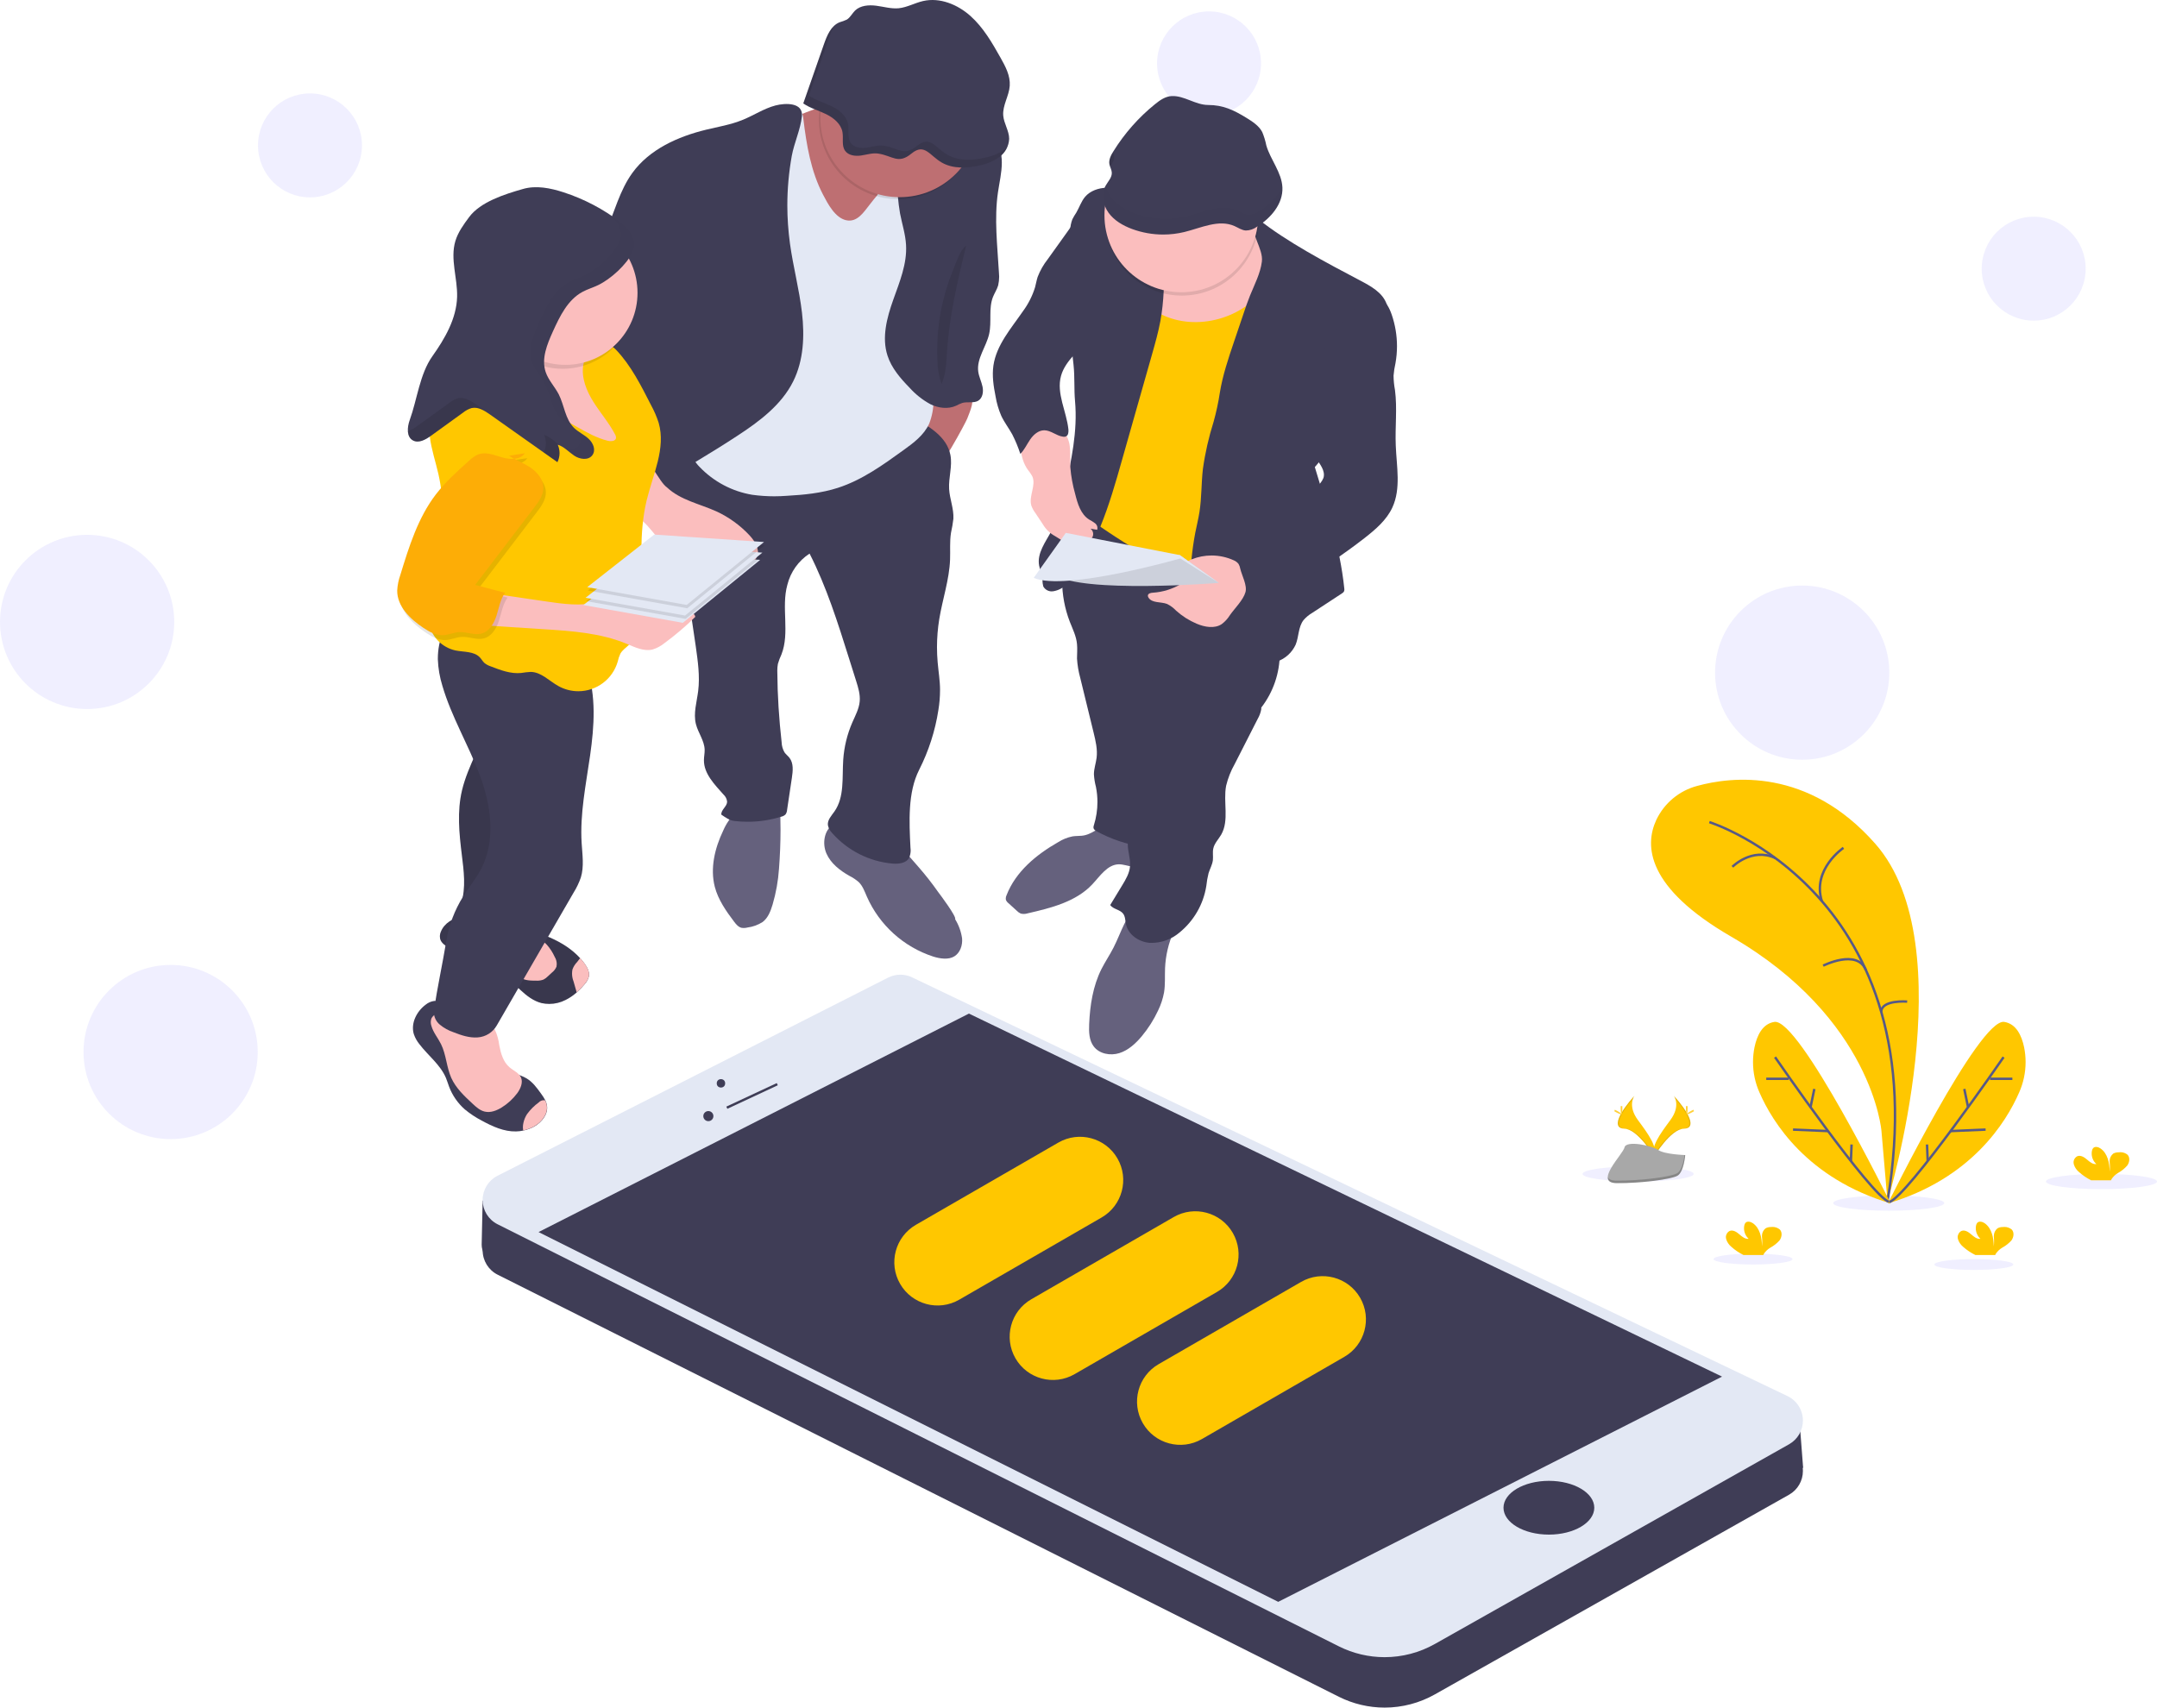 <?xml version="1.0" encoding="UTF-8"?>
<!DOCTYPE svg PUBLIC "-//W3C//DTD SVG 1.1//EN" "http://www.w3.org/Graphics/SVG/1.1/DTD/svg11.dtd">
<!-- Creator: CorelDRAW 2018 (64 Bit Versão de avaliação) -->
<svg xmlns="http://www.w3.org/2000/svg" xml:space="preserve" width="237.479mm" height="188.04mm" version="1.1" style="shape-rendering:geometricPrecision; text-rendering:geometricPrecision; image-rendering:optimizeQuality; fill-rule:evenodd; clip-rule:evenodd"
viewBox="0 0 3647.07 2887.8"
 xmlns:xlink="http://www.w3.org/1999/xlink">
 <defs>
  <style type="text/css">
   <![CDATA[
    .str1 {stroke:#3F3D56;stroke-width:4.06;stroke-miterlimit:22.926}
    .str0 {stroke:#565987;stroke-width:4.06;stroke-miterlimit:22.926}
    .fil2 {fill:none}
    .fil8 {fill:#3F3D56}
    .fil7 {fill:#65617D}
    .fil5 {fill:#A8A8A8}
    .fil9 {fill:#BE6F72}
    .fil11 {fill:#E3E8F4}
    .fil10 {fill:#FBBEBE}
    .fil12 {fill:#FDAD06}
    .fil1 {fill:#FFC700}
    .fil4 {fill:#FFD037}
    .fil13 {fill:black;fill-opacity:0.012}
    .fil3 {fill:black;fill-opacity:0.102}
    .fil0 {fill:#6C63FF;fill-opacity:0.102}
    .fil6 {fill:black;fill-opacity:0.2}
   ]]>
  </style>
 </defs>
 <g id="Camada_x0020_1">
  <g id="_2269561213424">
   <path class="fil0" d="M3647.07 1998.11c0,-7.11 -42.04,-12.88 -93.9,-12.88 -51.86,0 -93.9,5.77 -93.9,12.88 0,7.11 42.04,12.88 93.9,12.88 51.86,0 93.9,-5.77 93.9,-12.88z"/>
   <path class="fil0" d="M3287.34 2034.6c0,-7.11 -42.04,-12.88 -93.9,-12.88 -51.86,0 -93.9,5.77 -93.9,12.88 0,7.11 42.04,12.88 93.9,12.88 51.86,0 93.9,-5.77 93.9,-12.88z"/>
   <path class="fil0" d="M2863.62 1985.23c0,-7.11 -42.04,-12.88 -93.9,-12.88 -51.86,0 -93.9,5.77 -93.9,12.88 0,7.11 42.04,12.88 93.9,12.88 51.86,0 93.9,-5.77 93.9,-12.88z"/>
   <path class="fil0" d="M3404.16 2138.46c0,-5.07 -29.89,-9.18 -66.76,-9.18 -36.87,0 -66.76,4.11 -66.76,9.18 0,5.07 29.89,9.18 66.76,9.18 36.87,0 66.76,-4.11 66.76,-9.18z"/>
   <path class="fil0" d="M3030.82 2129.27c0,-5.07 -29.89,-9.18 -66.76,-9.18 -36.87,0 -66.76,4.11 -66.76,9.18 0,5.07 29.89,9.18 66.76,9.18 36.87,0 66.76,-4.11 66.76,-9.18z"/>
   <path class="fil1" d="M3191.41 2031.67c0,0 131.73,-431.77 -20.6,-604.7 -113.77,-129.38 -243.31,-113.77 -301.21,-97.88 -30.32,8.06 -55.6,29.08 -69.08,57.42 -20.32,43.68 -16.58,114.59 126.37,197.35 239.37,138.6 254.28,328.72 254.28,328.72l10.24 119.09z"/>
   <path class="fil2 str0" d="M2890.19 1390.32c0,0 388.29,121.41 301.21,641.35"/>
   <path class="fil2 str0" d="M3116.92 1433.84c0,0 -53.47,36.04 -36.57,90.16"/>
   <path class="fil2 str0" d="M2929.16 1465.9c0,0 32.51,-33.24 72.45,-14.91"/>
   <path class="fil2 str0" d="M3082.63 1633.1c0,0 57.37,-29.09 72.2,7.35"/>
   <path class="fil2 str0" d="M3224.64 1693.81c0,0 -43.11,-3.41 -43.88,17.19"/>
   <path class="fil1" d="M3196.73 2035.13c0,0 -154.41,-313.81 -196.62,-306.94 -20.32,3.25 -29.42,23.08 -33.6,42.95 -1.66,8.24 -2.5,16.63 -2.5,25.03 0,17.68 3.73,35.21 10.92,51.36 21.9,50.23 80.7,145.59 221.82,187.61z"/>
   <path class="fil2 str0" d="M3001.24 1787.75c0,0 161.92,234.78 193.21,245.1"/>
   <line class="fil2 str0" x1="2986.37" y1="1824.4" x2="3024.16" y2= "1824.4" />
   <line class="fil2 str0" x1="3031.64" y1="1910.3" x2="3090.88" y2= "1912.82" />
   <line class="fil2 str0" x1="3067.68" y1="1841.59" x2="3061.26" y2= "1872.43" />
   <line class="fil2 str0" x1="3130.66" y1="1935.49" x2="3129.52" y2= "1963.53" />
   <path class="fil1" d="M3192.18 2035.13c0,0 154.41,-313.81 196.62,-306.94 20.32,3.25 29.42,23.08 33.6,42.95 1.66,8.24 2.5,16.63 2.5,25.03 0,17.68 -3.73,35.21 -10.92,51.36 -21.9,50.23 -80.7,145.59 -221.82,187.61z"/>
   <path class="fil2 str0" d="M3387.66 1787.75c0,0 -161.92,234.78 -193.21,245.1"/>
   <line class="fil2 str0" x1="3402.54" y1="1824.4" x2="3364.75" y2= "1824.4" />
   <line class="fil2 str0" x1="3357.27" y1="1910.3" x2="3298.03" y2= "1912.82" />
   <line class="fil2 str0" x1="3321.23" y1="1841.59" x2="3327.65" y2= "1872.43" />
   <line class="fil2 str0" x1="3258.21" y1="1935.49" x2="3259.38" y2= "1963.53" />
   <path class="fil1" d="M2927.29 2108.43c-4.19,-3.44 -7.25,-8.05 -8.78,-13.25 -0.25,-0.97 -0.38,-1.97 -0.38,-2.97 0,-4.47 2.52,-8.56 6.51,-10.56 5.65,-2.15 11.66,1.75 16.25,5.73 4.59,3.98 9.79,8.41 15.77,7.6 -5,-4.55 -7.86,-11.01 -7.86,-17.77 0,-1.58 0.16,-3.16 0.47,-4.7 0.25,-1.68 0.95,-3.27 2.03,-4.59 3.13,-3.33 8.82,-1.87 12.56,0.73 11.91,8.41 15.24,24.58 15.32,39.13 0.29,-2.69 0.43,-5.42 0.43,-8.13 0,-2.71 -0.15,-5.44 -0.44,-8.13 -0.04,-0.47 -0.06,-0.95 -0.06,-1.42 0,-4.98 2.25,-9.7 6.12,-12.84 2.64,-1.44 5.6,-2.2 8.61,-2.2 0.2,0 0.41,0 0.61,0.01 0.89,-0.12 1.8,-0.19 2.7,-0.19 4.49,0 8.85,1.58 12.29,4.46 4.51,4.88 3.33,13.04 -0.61,18.41 -4.43,4.91 -9.67,9.04 -15.48,12.19 -4.45,2.63 -8.25,6.25 -11.09,10.56 -0.32,0.6 -0.59,1.23 -0.81,1.87l-33.56 0c-7.46,-3.7 -14.4,-8.39 -20.61,-13.94l0 0z"/>
   <path class="fil1" d="M3515.13 1982.02c-4.2,-3.42 -7.27,-8.04 -8.78,-13.25 -0.25,-0.96 -0.38,-1.96 -0.38,-2.95 0,-4.46 2.52,-8.54 6.51,-10.54 5.65,-2.15 11.66,1.75 16.25,5.69 4.59,3.94 9.83,8.45 15.81,7.6 -5.03,-4.54 -7.9,-11 -7.9,-17.77 0,-1.58 0.16,-3.15 0.47,-4.7 0.25,-1.68 0.97,-3.26 2.07,-4.55 3.13,-3.33 8.78,-1.91 12.51,0.73 11.91,8.37 15.24,24.38 15.32,39.13 0.3,-2.69 0.45,-5.42 0.45,-8.13 0,-2.71 -0.15,-5.44 -0.45,-8.13 -0.04,-0.47 -0.06,-0.94 -0.06,-1.42 0,-4.98 2.25,-9.7 6.12,-12.84 2.67,-1.42 5.65,-2.16 8.68,-2.16 0.18,0 0.37,0 0.55,0.01 0.98,-0.15 1.97,-0.23 2.96,-0.23 4.39,0 8.64,1.52 12.04,4.3 4.55,4.84 3.37,13 -0.61,18.37 -4.4,5 -9.65,9.22 -15.48,12.44 -4.45,2.63 -8.25,6.25 -11.09,10.56 -0.33,0.59 -0.61,1.22 -0.81,1.87l-33.56 0c-7.44,-3.73 -14.4,-8.46 -20.6,-14.02l0 -0z"/>
   <path class="fil1" d="M3319.2 2108.43c-4.19,-3.44 -7.25,-8.05 -8.78,-13.25 -0.25,-0.97 -0.38,-1.97 -0.38,-2.97 0,-4.47 2.52,-8.56 6.51,-10.56 5.65,-2.15 11.66,1.75 16.25,5.73 4.59,3.98 9.79,8.41 15.77,7.6 -5.02,-4.56 -7.89,-11.03 -7.89,-17.82 0,-1.56 0.16,-3.13 0.45,-4.65 0.28,-1.68 1,-3.27 2.07,-4.59 3.13,-3.33 8.82,-1.87 12.56,0.73 11.91,8.41 15.24,24.58 15.32,39.13 0.35,-2.99 0.54,-6.05 0.54,-9.07 0,-2.39 -0.12,-4.81 -0.34,-7.18 -0.04,-0.48 -0.06,-0.95 -0.06,-1.43 0,-4.98 2.25,-9.7 6.12,-12.84 2.64,-1.44 5.6,-2.2 8.61,-2.2 0.2,0 0.41,0 0.61,0.01 0.89,-0.12 1.8,-0.19 2.7,-0.19 4.49,0 8.85,1.58 12.29,4.46 4.51,4.88 3.33,13.04 -0.61,18.41 -4.43,4.91 -9.67,9.04 -15.48,12.19 -4.45,2.63 -8.25,6.25 -11.09,10.56 -0.32,0.6 -0.59,1.23 -0.81,1.87l-33.57 0c-7.52,-3.68 -14.54,-8.38 -20.8,-13.94l-0 0z"/>
   <path class="fil1" d="M2763.62 1852.93c0,0 -12.6,16.46 5.81,41.28 18.41,24.83 33.52,45.83 27.43,61.32 0,0 -27.75,-46.12 -50.34,-46.77 -22.59,-0.65 -7.76,-28.08 17.11,-55.83z"/>
   <path class="fil3" d="M2763.62 1852.93c-1.11,1.58 -1.99,3.32 -2.6,5.16 -22.02,25.88 -33.77,50.06 -12.6,50.67 19.75,0.57 43.44,35.84 49.09,44.7 0,0.69 -0.41,1.38 -0.65,2.03 0,0 -27.75,-46.12 -50.34,-46.77 -22.59,-0.65 -7.76,-28.04 17.11,-55.79z"/>
   <path class="fil4" d="M2740.22 1873.89c0,5.81 0.65,10.48 1.46,10.48 0.81,0 1.42,-4.67 1.42,-10.48 0,-5.81 -0.81,-3.05 -1.58,-3.05 -0.77,0 -1.3,-2.72 -1.3,3.05z"/>
   <path class="fil4" d="M2732.17 1880.8c5.08,2.8 9.55,4.47 9.91,3.78 0.37,-0.69 -3.41,-3.54 -8.49,-6.3 -5.08,-2.76 -3.09,-0.77 -3.49,0 -0.41,0.77 -3.01,-0.24 2.07,2.52z"/>
   <path class="fil1" d="M2830.05 1852.93c0,0 12.6,16.46 -5.81,41.28 -18.41,24.83 -33.52,45.83 -27.39,61.32 0,0 27.71,-46.12 50.3,-46.77 22.59,-0.65 7.76,-28.08 -17.11,-55.83z"/>
   <path class="fil3" d="M2830.05 1852.93c1.11,1.58 1.99,3.32 2.6,5.16 22.02,25.88 33.77,50.06 12.6,50.67 -19.75,0.57 -43.44,35.84 -49.09,44.7 0.19,0.69 0.42,1.37 0.69,2.03 0.27,0.66 27.71,-46.12 50.3,-46.77 22.59,-0.65 7.76,-28.03 -17.11,-55.79z"/>
   <path class="fil4" d="M2853.46 1873.89c0,5.81 -0.65,10.48 -1.46,10.48 -0.81,0 -1.42,-4.67 -1.42,-10.48 0,-5.81 0.81,-3.05 1.58,-3.05 0.77,0 1.3,-2.72 1.3,3.05z"/>
   <path class="fil4" d="M2861.51 1880.8c-5.08,2.8 -9.55,4.47 -9.91,3.78 -0.37,-0.69 3.41,-3.54 8.49,-6.3 5.08,-2.76 3.09,-0.77 3.49,0 0.41,0.77 3.01,-0.24 -2.07,2.52z"/>
   <path class="fil5" d="M2849.44 1953.37c0,0 -35.15,-1.06 -45.75,-8.61 -10.61,-7.56 -54.12,-16.58 -56.89,-4.47 -2.76,12.11 -52.82,60.22 -13.17,60.54 39.66,0.33 92.32,-6.18 102.88,-12.64 10.57,-6.46 12.92,-34.82 12.92,-34.82z"/>
   <path class="fil6" d="M2733.06 1996.61c39.7,0.33 92.28,-6.18 102.88,-12.64 8.13,-4.88 11.26,-22.51 12.19,-30.64l1.14 0c0,0 -2.19,28.44 -12.8,34.82 -10.6,6.38 -63.14,12.96 -102.88,12.64 -11.46,0 -15.4,-4.06 -15.2,-10.2 1.75,3.7 6.14,5.97 14.67,6.01z"/>
   <path class="fil0" d="M612.02 245.89c0,-48.54 -39.35,-87.89 -87.89,-87.89 -48.54,0 -87.89,39.35 -87.89,87.89 0,48.54 39.35,87.89 87.89,87.89 48.54,0 87.89,-39.35 87.89,-87.89z"/>
   <path class="fil0" d="M2132.14 107.17c0,-48.54 -39.35,-87.89 -87.89,-87.89 -48.54,0 -87.89,39.35 -87.89,87.89 0,48.54 39.35,87.89 87.89,87.89 48.54,0 87.89,-39.35 87.89,-87.89z"/>
   <path class="fil0" d="M3526.47 454.38c0,-48.54 -39.35,-87.89 -87.89,-87.89 -48.54,0 -87.89,39.35 -87.89,87.89 0,48.54 39.35,87.89 87.89,87.89 48.54,0 87.89,-39.35 87.89,-87.89z"/>
   <path class="fil0" d="M294.59 1051.76c0,-81.35 -65.95,-147.29 -147.29,-147.29 -81.35,0 -147.29,65.95 -147.29,147.29 0,81.35 65.95,147.29 147.29,147.29 81.35,0 147.29,-65.95 147.29,-147.29z"/>
   <path class="fil0" d="M435.79 1779.1c0,-81.35 -65.95,-147.29 -147.29,-147.29 -81.35,0 -147.29,65.95 -147.29,147.29 0,81.35 65.95,147.29 147.29,147.29 81.35,0 147.29,-65.95 147.29,-147.29z"/>
   <path class="fil0" d="M3194.45 1137.54c0,-81.35 -65.95,-147.29 -147.29,-147.29 -81.35,0 -147.29,65.95 -147.29,147.29 0,81.35 65.95,147.29 147.29,147.29 81.35,0 147.29,-65.95 147.29,-147.29z"/>
   <path class="fil7" d="M1829.14 1413.36c-5.2,0.49 -10.48,0.24 -15.64,1.06 -8.65,1.73 -16.94,5.06 -24.38,9.8 -36.98,21.05 -71.88,49.98 -87.2,89.64 -0.9,1.72 -1.37,3.64 -1.37,5.59 0,0.78 0.08,1.56 0.22,2.33 0.91,2.22 2.4,4.16 4.31,5.61l14.38 13.08c1.82,1.88 3.99,3.41 6.38,4.47 1.72,0.45 3.49,0.68 5.27,0.68 2.21,0 4.41,-0.35 6.51,-1.04 39.54,-9.06 81.55,-19.5 109.3,-49.09 13.17,-14.02 25.32,-33.32 44.7,-33.85 8.13,0 15.72,3.13 23.73,4.06 8.01,0.94 17.63,-2.48 19.54,-10.28 0.18,-1.12 0.27,-2.27 0.27,-3.41 0,-2.77 -0.54,-5.52 -1.57,-8.09l-11.95 -39.78c-3.25,-10.89 -36.04,-11.46 -46.97,-9.51 -16.66,2.88 -27.87,17.11 -45.55,18.73z"/>
   <path class="fil7" d="M1969.89 1637.45c-0.57,13.61 0.53,27.39 -1.71,40.88 -1.95,10.61 -5.38,20.97 -10.11,30.67 -7.28,15.61 -16.62,30.29 -27.64,43.52 -10.28,12.19 -22.59,23.65 -37.83,28.44 -15.24,4.79 -33.97,1.34 -43.48,-11.5 -7.76,-10.44 -8.13,-24.38 -7.56,-37.42 1.38,-32.06 6.42,-64.57 20.8,-93.25 6.18,-12.19 14.02,-23.81 20.32,-36.12 13.17,-25.56 20.68,-55.87 43.4,-73.51 14.23,6.58 29.5,10.77 45.11,12.39 6.05,0.65 23.36,1.06 25.39,8.82 1.38,5.24 -10,19.91 -12.19,25.07 -8.66,19.59 -13.62,40.62 -14.51,62.01l0.01 -0z"/>
   <path class="fil8" d="M1808.82 1051.44c4.88,12.43 11.05,24.62 12.19,37.87 0.81,8.13 0,16.25 0,24.38 0.67,11.09 2.56,22.18 5.53,32.91l22.62 92.65c3.37,13.86 6.74,28.08 5,42.22 -1.18,9.43 -4.59,18.57 -4.55,28.04 0.43,7.17 1.58,14.31 3.42,21.25 1.68,8.43 2.53,17.01 2.53,25.61 0,13.22 -2.01,26.39 -5.95,39 -0.5,1.19 -0.76,2.48 -0.76,3.77 0,0.41 0.03,0.82 0.08,1.22 0.57,2.64 3.13,4.27 5.44,5.53 24.32,13.33 50.93,22.19 78.41,26.13 24.77,-58.91 42.21,-121.09 51.59,-184.29 5.77,-38.36 8.57,-77.2 15.97,-115.28 0.19,-2.18 1.13,-4.25 2.67,-5.83 2.76,-2.32 6.95,-0.85 10.2,0.69 41.48,19.88 81.61,43.22 119.51,69.12 20.15,-26.16 31.12,-58.28 31.12,-91.28 0,-10.86 -1.18,-21.72 -3.54,-32.31 -4.75,-18.38 -11.62,-36.28 -20.31,-53.16 -9.28,-20.52 -20.93,-40.05 -34.57,-57.98 -30.15,-37.79 -74.36,-61.93 -119.87,-78.3 -27.67,-10 -56.15,-17.39 -84.6,-24.95 -15.93,-4.27 -42.62,-18.16 -58.1,-7.35 -16.25,11.26 -27.06,39.17 -33.72,56.89 -8.19,21.92 -12.7,45.2 -13.24,68.61 -0.01,1.68 -0.06,3.41 -0.06,5.09 0,23.84 4.43,47.53 13,69.76l-0.01 0.01z"/>
   <path class="fil8" d="M2135.47 1163.14c-8.49,9.27 -1.34,24.05 -2.97,36.57 -1.06,5.64 -3.09,11.09 -5.98,16.05l-38.89 76.35c-6.49,11.44 -11.36,23.77 -14.46,36.56 -5.32,27.55 5.61,58.51 -8.37,82.85 -4.51,7.84 -11.5,14.59 -13.37,23.44 -1.38,6.46 0,13.21 -0.69,19.75 -0.94,7.68 -5.04,14.59 -7.31,21.98 -1.77,7.09 -3.06,14.36 -3.79,21.62 -4.92,31.07 -21.22,59.23 -45.68,79 -13.11,11.11 -29.77,17.22 -46.97,17.22 -1.13,0 -2.29,-0.03 -3.42,-0.08 -18.12,-1.54 -36.12,-13.86 -39.82,-31.65 -1.26,-6.05 -1.02,-12.8 -4.79,-17.72 -5.36,-7.03 -16.66,-7.31 -21.82,-14.51l19.99 -32.91c6.22,-10.2 12.56,-20.84 13.57,-32.75 1.22,-14.59 -5.81,-29.13 -3.29,-43.56 2.15,-12.39 11.05,-22.71 13.73,-34.99 3.33,-15.24 -3.33,-30.64 -6.95,-45.83 -8.86,-37.42 1.06,-76.43 10.93,-113.77 13.12,-49.41 26.57,-99.59 53.15,-143.27 53.03,28.56 101.79,55.99 157.17,79.64z"/>
   <path class="fil1" d="M2135.96 389.16c3.17,8.61 1.46,18.16 0.85,27.31 -1.42,20.32 2.89,40.63 1.91,61.23 -0.98,20.6 -7.31,40.27 -11.7,60.3 -12.47,57.17 -9.47,116.74 -20.76,174.15 -13.94,71.11 -49.57,137.34 -56.6,209.5 -2.23,22.92 -1.95,47.46 -14.51,66.8 -74.54,-32.77 -145.23,-74.38 -210.15,-123.43 14.3,-106.09 28.44,-212.71 26.53,-319.74 -0.22,-3.26 -0.35,-6.57 -0.35,-9.83 0,-9.64 1.02,-19.29 3.03,-28.7 3.38,-10.61 8.27,-20.73 14.46,-29.99 15.72,-25.56 33.04,-50.1 50.3,-74.6 11.05,-15.68 23,-32.14 40.63,-39.5 17.63,-7.35 38.52,-4.06 57.74,-0.57 23.13,4.23 46.24,8.46 69.32,12.68 14.43,2.64 43.11,-2.4 49.29,14.38z"/>
   <path class="fil9" d="M1579.57 795.69c-9.45,-9.46 -19.83,-18.09 -30.87,-25.63 14.43,-17.55 11.58,-42.95 15.12,-65.42 2.87,-14.59 7.3,-28.87 13.12,-42.54 1.46,-3.86 3.54,-8.13 7.56,-9.14 0.54,-0.08 1.08,-0.11 1.63,-0.11 1.93,0 3.85,0.42 5.6,1.24 12.19,4.31 37.63,4.06 47.09,11.95 11.42,9.59 0.98,29.66 -3.33,41.65 -3.05,8.05 -49.86,94.11 -55.91,88.01z"/>
   <path class="fil7" d="M1614.96 1554.52c6.1,9.89 10.13,21 11.75,32.51 0.98,11.54 -3.25,24.18 -13.08,30.27 -9.83,6.09 -23.93,4.06 -35.64,0.41 -50.16,-16.32 -91.1,-53.29 -112.36,-101.58 -3.7,-8.53 -6.91,-17.59 -13.45,-24.18 -4.84,-4.27 -10.26,-7.9 -16.04,-10.77 -15.97,-9.02 -31.37,-20.89 -38.76,-37.71 -7.39,-16.82 -4.06,-39.29 11.26,-49.29 6.31,-3.64 13.48,-5.57 20.77,-5.57 3.74,0 7.48,0.51 11.08,1.51 10.59,3.01 20.73,7.42 30.15,13.12 15.77,8.57 35.03,15.97 48.76,27.39 12.19,10.04 23.12,23.61 33.52,35.43 11.85,13.58 23.1,27.88 33.45,42.66 3.33,4.36 31.41,41.86 28.6,45.81z"/>
   <path class="fil7" d="M1317.12 1469.23c-1.39,20.4 -4.99,40.74 -10.77,60.35 -3.29,11.05 -7.64,22.55 -16.78,29.58 -7.72,4.99 -16.5,8.21 -25.64,9.37 -2.08,0.57 -4.23,0.85 -6.38,0.85 -1.14,0 -2.29,-0.08 -3.41,-0.24 -5.61,-1.18 -9.59,-6.01 -13.04,-10.61 -13.57,-17.96 -26.78,-36.94 -32.51,-58.71 -8.13,-31.57 0,-65.42 14.1,-94.92 5.06,-11.87 12.48,-22.66 21.75,-31.65 11.45,-9.42 25.24,-15.61 39.9,-17.92 14.99,-3.01 33.4,-9.43 34.5,8.82 0.47,12.82 0.89,25.86 0.89,38.8 0,22.05 -0.93,44.3 -2.59,66.24l-0.01 0.04z"/>
   <path class="fil8" d="M1541.95 705.49c28.04,14.51 59.16,32.95 65.01,63.96 3.62,18.94 -3.33,38.32 -2.19,57.58 1.02,16.94 8.13,33.32 7.23,50.22 -0.92,7.98 -2.33,15.95 -4.06,23.77 -2.4,14.99 -0.98,30.27 -1.58,45.43 -1.34,34.13 -12.76,66.96 -18.28,100.65 -2.53,15.62 -3.83,31.49 -3.83,47.33 0,8.49 0.4,16.99 1.12,25.45 1.34,15.68 4.06,31.29 4.06,47.05 -0.02,0.01 -0.02,0.01 -0.02,0.01 0,11.35 -0.93,22.7 -2.79,33.87 -5.4,35.14 -16.46,69.35 -32.52,101.05 -19.54,38.48 -16.78,88.13 -14.71,131.24 0.25,1.63 0.37,3.27 0.37,4.91 0,4.35 -0.87,8.66 -2.56,12.66 -5.12,9.31 -17.88,10.65 -28.44,9.75 -39.15,-3.56 -75.53,-22 -101.58,-51.44 -3.8,-3.7 -6.39,-8.48 -7.4,-13.69 -0.89,-8.7 6.1,-15.85 11.13,-23.04 17.15,-24.38 12.8,-57.42 14.83,-87.36 1.47,-21.75 6.69,-43.17 15.39,-63.18 5.04,-11.58 11.34,-23 12.47,-35.6 1.06,-11.74 -2.52,-23.36 -6.05,-34.58l-12.19 -38.68c-18.89,-60.1 -37.91,-120.56 -66.52,-176.67 -18.75,12.19 -32.2,31.09 -37.58,52.82 -10.65,38.28 4.51,81.02 -10,117.84 -2.4,5.1 -4.41,10.4 -5.97,15.81 -0.68,3.76 -1.03,7.6 -1.03,11.43 0,0.92 0.02,1.85 0.06,2.76 0.23,39.49 2.91,79.39 7.28,118.58 0.17,5.91 1.85,11.73 4.83,16.89 2.4,3.45 5.89,6.01 8.45,9.31 7.11,9.22 5.77,22.15 4.06,33.64l-8.13 54.37c-0.14,2.75 -1.06,5.42 -2.64,7.68 -1.91,1.86 -4.31,3.15 -6.91,3.74 -18.48,5.75 -37.77,8.66 -57.12,8.66 -7.59,0 -15.24,-0.45 -22.76,-1.34 -7.92,-0.94 -15.12,-6.26 -21.74,-10.73 -0.69,-8.13 9.43,-13.53 9.79,-21.62 -0.4,-4.8 -2.63,-9.26 -6.22,-12.44 -15.12,-17.07 -33.16,-35.19 -32.99,-57.98 0,-5.97 1.42,-11.95 1.22,-17.92 -0.53,-15.32 -11.09,-28.44 -14.79,-43.19 -4.55,-18.24 1.5,-37.18 3.82,-55.83 3.17,-25.11 -0.57,-50.55 -4.06,-75.62l-13.61 -91.99c-1.57,-14.25 -4.43,-28.42 -8.46,-42.17 -5.08,-13.51 -11.16,-26.86 -17.98,-39.6 -13,-26.41 -23.69,-53.88 -34.33,-81.27 -3.39,-7.42 -5.54,-15.39 -6.31,-23.51 -0.61,-13.94 6.58,-27.1 15.52,-37.83 16.73,-19.92 39.61,-33.79 65.02,-39.41 2.48,-0.7 5.06,-1.05 7.64,-1.05 1.81,0 3.62,0.17 5.4,0.52 3.64,1.21 7.07,3.01 10.12,5.33 39.51,25.85 85.8,39.65 133.05,39.65 27.86,0 55.55,-4.84 81.78,-14.18 4.06,3.09 11.58,1.75 16.25,-0.45 13.04,-5.97 23.69,-15.93 35.15,-24.38 21.33,-16.16 50.09,-31.52 76.3,-37.17z"/>
   <path class="fil8" d="M699.74 1748.99c2.16,6.22 5.41,12.02 9.59,17.11 14.71,19.18 35.23,34.5 44.7,56.89 1.99,4.79 3.45,9.83 5.28,14.71 5.55,14.7 14.64,27.87 26.41,38.28 8.96,7.45 18.78,13.94 29.14,19.3 17.96,9.79 37.38,18.65 57.78,18.12 4.08,-0.08 8.18,-0.58 12.18,-1.46 6.35,-1.31 12.48,-3.56 18.17,-6.66 13.12,-7.23 24.38,-21.37 21.78,-36.12 -0.53,-2.81 -1.42,-5.55 -2.64,-8.13 -2.15,-4.11 -4.66,-8.04 -7.44,-11.74 -6.87,-9.51 -13.94,-19.26 -23.97,-25.36 -11.3,-6.91 -25.52,-8.61 -35.68,-17.15 -3.99,-3.62 -7.47,-7.82 -10.28,-12.43 -9.21,-14.14 -16.08,-29.72 -20.31,-46.05 -3.09,-12.19 -5.16,-25.56 -14.06,-34.5 -8.9,-8.94 -21.13,-10.97 -32.99,-13 -3.81,-0.77 -7.7,-1.17 -11.59,-1.17 -0.2,0 -0.41,0 -0.61,0 -5.81,0.2 -11.82,1.87 -17.27,-0.85 -5.45,-2.72 -7.27,-6.58 -13.86,-6.05 -5.24,0.71 -10.18,2.87 -14.26,6.22 -15.44,11.42 -25.68,31.74 -20.08,50.06z"/>
   <path class="fil10" d="M844.11 1767.48c2.64,13.77 6.71,28.44 17.35,37.42 6.79,5.85 16.25,9.51 19.63,17.76 3.37,8.25 -0.98,18.61 -6.58,26.17 -7.14,9.54 -16.04,17.71 -26.16,24.01 -8.61,5.32 -18.89,9.39 -28.77,7.03 -8.13,-1.91 -14.55,-7.76 -20.6,-13.41 -13.9,-12.88 -28.12,-26.25 -35.92,-43.52 -8.13,-18.2 -8.53,-39.29 -17.39,-57.21 -5.16,-10.44 -13.12,-19.59 -16.25,-30.8 -0.7,-2.01 -1.06,-4.13 -1.06,-6.26 0,-2.13 0.36,-4.25 1.05,-6.26 3.04,-5.82 9.06,-9.47 15.63,-9.47 0.1,0 0.2,0 0.3,0 6.54,0.22 13,1.6 19.06,4.07 18.31,6.48 37.11,11.81 56.17,15.71 7.6,1.42 12.19,1.38 16.25,8.74 3.77,8.24 6.24,17.04 7.3,26.02l-0 0z"/>
   <path class="fil10" d="M891.25 1883.93c-3,4.6 -5.15,9.74 -6.29,15.11 -0.57,2.47 -0.85,5 -0.85,7.54 0,1.74 0.14,3.5 0.4,5.22 6.35,-1.32 12.48,-3.56 18.17,-6.66 13.12,-7.23 24.38,-21.37 21.78,-36.12 -0.53,-2.81 -1.42,-5.55 -2.64,-8.13 -0.81,-0.18 -1.64,-0.27 -2.48,-0.27 -3.16,0 -6.19,1.32 -8.33,3.65 -7.55,5.48 -14.23,12.14 -19.75,19.67l-0 0z"/>
   <path class="fil8" d="M745.62 1575.2c-1.22,2.64 -1.86,5.51 -1.86,8.42 0,1.26 0.12,2.53 0.36,3.77 1.87,8.13 10.2,12.8 17.72,16.5l71.47 34.94c4.93,2.28 9.81,4.88 14.47,7.67 12.19,7.48 21.78,18.04 32.18,27.71 10.4,9.67 21.98,18.73 35.76,22.15 4.24,0.94 8.59,1.41 12.93,1.41 9.63,0 19.14,-2.31 27.7,-6.72 6.74,-3.35 13.01,-7.63 18.61,-12.64 4.86,-4.24 9.36,-8.93 13.42,-13.93 3.48,-3.69 5.99,-8.21 7.26,-13.13 1.34,-7.44 -2.36,-14.75 -6.66,-20.89 -2.47,-3.52 -5.2,-6.92 -8.12,-10.07 -27.1,-29.95 -71.51,-45.47 -109.71,-51.56 -15.2,-2.44 -29.62,-8.13 -44.25,-12.76 -14.63,-4.63 -30.11,-8.13 -45.31,-5.97 -15.2,2.15 -30.16,10.89 -35.97,25.11z"/>
   <path class="fil3" d="M745.62 1575.2c-1.22,2.64 -1.86,5.51 -1.86,8.42 0,1.26 0.12,2.53 0.36,3.77 1.87,8.13 10.2,12.8 17.72,16.5l71.47 34.94c4.93,2.28 9.81,4.88 14.47,7.67 12.19,7.48 21.78,18.04 32.18,27.71 10.4,9.67 21.98,18.73 35.76,22.15 4.24,0.94 8.59,1.41 12.93,1.41 9.63,0 19.14,-2.31 27.7,-6.72 6.74,-3.35 13.01,-7.63 18.61,-12.64 4.86,-4.24 9.36,-8.93 13.42,-13.93 3.48,-3.69 5.99,-8.21 7.26,-13.13 1.34,-7.44 -2.36,-14.75 -6.66,-20.89 -2.47,-3.52 -5.2,-6.92 -8.12,-10.07 -27.1,-29.95 -71.51,-45.47 -109.71,-51.56 -15.2,-2.44 -29.62,-8.13 -44.25,-12.76 -14.63,-4.63 -30.11,-8.13 -45.31,-5.97 -15.2,2.15 -30.16,10.89 -35.97,25.11z"/>
   <path class="fil10" d="M924.48 1597.51c5.49,6.16 10.03,13.16 13.41,20.68 2.26,3.66 3.46,7.88 3.46,12.18 0,1.46 -0.14,2.92 -0.41,4.36 -1.6,3.83 -4.16,7.2 -7.44,9.75l-7.11 6.58c-2.15,2.23 -4.65,4.1 -7.4,5.53 -3.32,1.24 -6.84,1.88 -10.38,1.88 -0.6,0 -1.21,-0.02 -1.8,-0.05 -9.55,0 -19.83,0 -27.59,-5.73 -10.61,-7.64 -12.51,-23.44 -7.68,-35.6 4.83,-12.15 14.95,-21.33 25.15,-29.54 8.28,-6.7 21.98,3.82 27.79,9.96z"/>
   <path class="fil10" d="M967.88 1639.52c-0.43,2.28 -0.66,4.6 -0.66,6.92 0,4.52 0.85,8.99 2.5,13.2 1.79,6.1 3.54,12.19 5.28,18.41 0,0 0,0 0,0.24 4.85,-4.24 9.35,-8.93 13.41,-13.94 3.48,-3.69 5.99,-8.21 7.26,-13.13 1.34,-7.44 -2.36,-14.75 -6.66,-20.89 -2.47,-3.51 -5.2,-6.92 -8.12,-10.07 -1.91,2.48 -3.58,4.92 -4.96,6.5 -3.56,3.63 -6.31,7.99 -8.05,12.76l-0 0z"/>
   <path class="fil8" d="M781.17 1336.68c-8.41,35.35 -4.84,72.33 -0.37,108.41 3.41,27.47 7.23,55.91 -0.89,82.36 -3.01,9.87 -7.76,19.91 -5.93,30.11 3.45,19.22 26.61,26.61 45.79,30.23 3.63,0.92 7.38,1.39 11.13,1.39 1.95,0 3.89,-0.13 5.82,-0.37 5.67,-1.54 10.95,-4.33 15.44,-8.13 27.23,-19.81 47.99,-47.36 59.44,-79.03 7.27,-21.21 9.59,-43.76 11.82,-66.07 3.74,-37.55 7.52,-75.54 2.03,-112.84 -1.62,-10.97 -4.06,-21.82 -5.08,-32.87 -0.35,-5.21 -0.52,-10.52 -0.52,-15.77 0,-13.98 1.25,-27.99 3.68,-41.73 6.88,-46.82 17.63,-93.47 31.68,-138.76 -8.1,1.13 -16.36,1.67 -24.57,1.67 -30.62,0 -60.86,-7.58 -87.88,-21.95 6.66,3.58 -0.98,60.58 -1.79,68.59 -2.42,23.84 -6.79,47.54 -12.87,70.73 -11.34,43.34 -36.66,80.97 -46.94,124.04z"/>
   <path class="fil3" d="M781.17 1336.68c-8.41,35.35 -4.84,72.33 -0.37,108.41 3.41,27.47 7.23,55.91 -0.89,82.36 -3.01,9.87 -7.76,19.91 -5.93,30.11 3.45,19.22 26.61,26.61 45.79,30.23 3.63,0.92 7.38,1.39 11.13,1.39 1.95,0 3.89,-0.13 5.82,-0.37 5.67,-1.54 10.95,-4.33 15.44,-8.13 27.23,-19.81 47.99,-47.36 59.44,-79.03 7.27,-21.21 9.59,-43.76 11.82,-66.07 3.74,-37.55 7.52,-75.54 2.03,-112.84 -1.62,-10.97 -4.06,-21.82 -5.08,-32.87 -0.35,-5.21 -0.52,-10.52 -0.52,-15.77 0,-13.98 1.25,-27.99 3.68,-41.73 6.88,-46.82 17.63,-93.47 31.68,-138.76 -8.1,1.13 -16.36,1.67 -24.57,1.67 -30.62,0 -60.86,-7.58 -87.88,-21.95 6.66,3.58 -0.98,60.58 -1.79,68.59 -2.42,23.84 -6.79,47.54 -12.87,70.73 -11.34,43.34 -36.66,80.97 -46.94,124.04z"/>
   <path class="fil8" d="M992.14 1129.53c16.25,47.09 12.68,98.53 5.65,147.86 -7.03,49.33 -17.39,98.66 -14.34,148.35 1.18,19.5 4.35,39.54 -1.34,58.19 -3.15,9.08 -7.35,17.82 -12.47,25.96l-129.66 224.21c-6.71,11.82 -18.94,19.47 -32.51,20.32 -13.86,0.98 -27.47,-3.58 -40.39,-8.66 -8.58,-2.84 -16.57,-7.27 -23.52,-13.04 -6.34,-5.29 -10.02,-13.13 -10.02,-21.39 0,-0.81 0.04,-1.62 0.11,-2.42 5.81,-38.93 14.55,-78.79 21.01,-117.84 4.37,-26.47 14.01,-51.89 28.21,-74.66 10.04,-16.25 22.39,-30.84 31.04,-47.74 24.87,-48.43 16.25,-107.52 -2.93,-158.47 -19.18,-50.95 -47.74,-98.25 -62.98,-150.34 -4.51,-14.46 -7.12,-29.53 -7.69,-44.68 0.01,-0.45 -0.01,-0.96 -0.01,-1.43 0,-31.14 12.21,-61.08 33.97,-83.33 3.2,-3.63 7.23,-6.42 11.75,-8.13 2.44,-0.56 4.94,-0.85 7.44,-0.85 2.89,0 5.78,0.39 8.57,1.14 72.2,14.02 166.27,37.38 190.12,106.94z"/>
   <path class="fil10" d="M2157.62 426.46c2.36,17.8 -4.06,35.8 -13.21,51.2 -34.58,57.7 -114.3,83.22 -175.94,56.36 -25.39,-11.09 -46.89,-29.38 -67.94,-47.42 -7.07,-6.1 -14.43,-12.47 -18,-21.09 -6.3,-15.24 1.3,-33.4 13.69,-44.29 12.39,-10.89 28.44,-16.25 44.41,-21.09 52.7,-16.42 204.43,-68.18 216.98,26.33z"/>
   <path class="fil8" d="M2126.78 369.98c47.99,38.6 117.84,75.37 172.2,103.98 18.49,9.75 39.01,20.72 45.67,40.63 3.58,10.65 2.4,22.23 1.22,33.44 -2.28,21.58 -4.63,43.48 -12.96,63.51 -9.79,23.44 -27.1,42.79 -41,64.08 -24.38,37.3 -38.68,81.27 -68.79,114.22 20.32,67.49 42.54,134.9 49.77,204.95 0.13,0.63 0.2,1.27 0.2,1.92 0,1.31 -0.27,2.61 -0.81,3.81 -0.83,1.18 -1.92,2.17 -3.17,2.89l-50.55 33.16c-5.5,3.21 -10.45,7.34 -14.59,12.19 -8.94,11.62 -7.76,27.96 -13.29,41.49 -6.12,13.33 -17.42,23.62 -31.29,28.44 -10.09,3.47 -20.71,5.26 -31.39,5.26 -3.88,0 -7.8,-0.25 -11.64,-0.71 -18.45,-1.16 -36.25,-7.44 -51.36,-18.09 -12.88,-9.75 -22.06,-23.44 -30.92,-36.94 -6.54,-9.17 -12.04,-19.16 -16.25,-29.62 -5.4,-14.95 -5.73,-31.25 -5.53,-47.17 0.11,-30.24 3.03,-60.62 8.64,-90.34 2.36,-11.82 5.28,-23.49 7.15,-35.39 3.74,-23.97 3.01,-48.43 5.77,-72.53 3.75,-27.02 9.88,-53.88 18.1,-79.91 4.46,-16.1 8.08,-32.61 10.55,-49.18 4.75,-29.17 14.22,-57.33 23.69,-85.33l16.25 -47.99c3.45,-10.36 6.95,-20.68 11.05,-30.8 7.64,-18.89 17.47,-37.3 20.07,-57.46 2.89,-21.98 -20.84,-48.07 -12.84,-68.71 0.66,-2.27 4.2,-5.27 6.03,-3.81z"/>
   <path class="fil8" d="M2331.65 503.26c11.26,5.08 17.47,17.19 21.49,28.89 5.88,17.12 8.9,35.13 8.9,53.24 0,9.66 -0.86,19.33 -2.56,28.83 -1.58,6.88 -2.68,13.95 -3.25,20.98 0.06,8.17 0.9,16.36 2.4,24.38 4.06,31.08 0,62.66 1.34,94.03 1.38,35.27 9.06,72.53 -5.73,104.59 -9.83,21.29 -28.44,37.14 -46.81,51.52 -68.29,53.22 -143.88,96.9 -224.16,129.38 13.86,-16.66 14.1,-41.73 4.88,-61.36 -9.22,-19.63 -26.37,-34.38 -44.7,-45.83 23.26,-5.17 45.94,-13.29 67.24,-24.02 42.58,-21.62 79.07,-53.27 115.11,-84.6 5.3,-3.82 9.44,-9.07 11.93,-15.12 3.66,-12.19 -6.42,-23.77 -13.41,-34.46 -21.17,-32.51 -16.25,-74.97 -7.39,-112.59 9.87,-41.24 24.38,-82.32 50.83,-115.48 16.5,-20.72 38.03,-36.65 63.88,-42.38z"/>
   <path class="fil10" d="M2079.68 1040.1c-3.65,5.95 -8.4,11.17 -13.97,15.36 -12.19,8.13 -28.93,5.04 -42.54,-0.73 -12.64,-5.35 -24.34,-12.82 -34.54,-21.99 -4.39,-4.66 -9.59,-8.52 -15.33,-11.38 -10.65,-4.06 -25.52,-1.02 -31.49,-10.81 -0.64,-0.94 -0.98,-2.06 -0.98,-3.21 0,-0.1 0,-0.19 0.01,-0.29 0.37,-3.54 5,-4.51 8.57,-4.71 16.57,-1.09 32.71,-6.07 47.01,-14.5 -4.57,-3.3 -8.49,-7.45 -11.54,-12.2 -1.26,-1.66 -1.95,-3.68 -1.95,-5.77 0,0 0,0 0,0 0.5,-2.26 1.74,-4.3 3.54,-5.77 16.77,-15.84 39,-24.67 62.08,-24.67 12.89,0 25.66,2.77 37.39,8.09 3.19,1.29 6,3.39 8.13,6.09 1.5,2.49 2.51,5.26 2.97,8.13 2.64,11.38 12.19,28.44 8.74,39.94 -3.82,13.2 -18.24,27.22 -26.09,38.4z"/>
   <path class="fil8" d="M1802.61 988.86c50.55,-58.39 73.14,-135.23 94.11,-209.55l14.99 -52.82 36.16 -127.22c5.32,-18.77 10.65,-37.55 14.18,-56.68 6.05,-33.04 6.62,-66.8 6.26,-100.36 -0.51,-13.91 -3.71,-27.61 -9.38,-40.31 -3.54,-8.78 -5.24,-18.12 -8.13,-27.18 -3.66,-12.61 -9.17,-24.66 -16.29,-35.7 -1.99,-3.29 -4.48,-6.25 -7.36,-8.78 -4.99,-3.4 -10.67,-5.7 -16.62,-6.75 -12.9,-3.82 -26.33,-5.89 -39.78,-6.05 -13.49,0.49 -27.39,5.16 -36.08,15.4 -6.62,7.84 -9.67,18 -14.91,26.82 -2.42,3.59 -4.66,7.37 -6.62,11.25 -2.23,5.89 -3.47,12.14 -3.65,18.44 -2.12,25.6 -3.92,51.23 -5.41,76.88 -0.69,11.66 -1.3,23.4 -0.85,35.11 0.37,9.1 1.34,18.16 2.32,27.22l9.63 88.74c2.23,20.84 0.65,40.35 2.52,61.23 4.55,50.43 -6.3,100.85 -17.43,150.34 -5.32,23.53 -10.81,47.38 -22.19,68.67 -10.04,18.85 -25.07,37.99 -21.09,59 1.38,7.31 5.08,14.14 5.65,21.54 -0.05,0.86 -0.08,1.75 -0.08,2.62 0,3.71 0.48,7.41 1.42,10.99 2.85,5.2 8.31,8.43 14.24,8.43 1.04,0 2.08,-0.1 3.11,-0.3 8.04,-1.41 15.48,-5.24 21.29,-10.97l-0 0z"/>
   <path class="fil10" d="M1808.78 755.18c1.54,11.66 0.37,23.49 0.94,35.23 1.25,15.11 4.01,30.11 8.12,44.7 4.06,16.25 9.27,34.46 23.61,43.48 3.59,1.86 7.05,4.03 10.28,6.46 2.4,1.89 3.81,4.79 3.81,7.85 0,1.03 -0.16,2.06 -0.47,3.04l-11.17 -1.87c2.8,2.15 4.45,5.48 4.45,9.01 0,6.26 -5.08,11.34 -11.34,11.34 -3.37,0 -6.57,-1.5 -8.72,-4.09 0.12,1 0.18,2.03 0.18,3.04 0,2.66 -0.4,5.31 -1.19,7.85 -1.16,3.54 -4.4,5.97 -8.13,6.1 -2.1,-0.33 -4.1,-1.16 -5.81,-2.44l-29.17 -18.08c-8.74,-4.7 -16.02,-11.74 -21.01,-20.32l-12.76 -19.22c-2.81,-3.7 -5.04,-7.83 -6.62,-12.19 -4.75,-16.25 8.53,-34.29 1.62,-49.61 -2.07,-3.76 -4.52,-7.35 -7.27,-10.64 -14.75,-20.32 -13.82,-47.95 -12.19,-73.14 0.53,-8.49 2.07,-18.57 9.75,-22.27 6.1,-2.97 13.41,-0.33 19.06,3.37 5.65,3.7 10.65,8.57 17.07,10.77 4.06,1.38 8.53,1.54 12.6,3.01 5.69,1.99 10.97,9.75 14.79,14.34 5.4,7.04 8.72,15.47 9.59,24.3l-0 0z"/>
   <path class="fil9" d="M1452.71 390.01c-3.44,7.91 -8.3,15.17 -14.3,21.37 -5.21,5.36 -12.37,8.38 -19.84,8.38 -1.25,0 -2.5,-0.09 -3.73,-0.25 -9.02,-1.79 -15.64,-9.22 -21.62,-16.25 -15.6,-18.33 -31.41,-36.89 -41.89,-58.59 -16.01,-33.04 -18.57,-70.74 -20.89,-107.35 -0.57,-9.43 -1.06,-19.42 3.45,-27.67 5.73,-10.52 17.88,-15.48 29.09,-19.67l61.97 -23.16c3.21,-1.52 6.73,-2.31 10.28,-2.31 0.64,0 1.28,0.03 1.91,0.08 9.71,1.62 13.29,13.33 15.93,22.79 4.72,16.98 12.6,33.02 23.16,47.14 13.9,18.53 45.06,43.48 27.27,66.6 -21.5,27.7 -35.15,57.61 -50.79,88.9z"/>
   <path class="fil11" d="M1531.99 284.29c27.14,25.52 36.33,65.26 35.03,102.44 -1.3,37.18 -11.62,73.42 -17.51,110.16 -5.89,36.73 -7.07,75.94 8.9,109.71 5.49,11.58 12.96,22.31 16.78,34.54 2.4,9.04 3.62,18.38 3.62,27.75 0,3.11 -0.15,6.24 -0.41,9.34 -0.06,13.13 -2.58,26.16 -7.39,38.36 -8.66,19.18 -26.45,32.51 -43.48,44.7 -34.74,25.11 -70.17,50.63 -110.97,63.75 -27.63,8.9 -56.89,11.82 -85.82,13.41 -7.19,0.56 -14.45,0.86 -21.68,0.86 -12.4,0 -24.79,-0.87 -37.06,-2.53 -34.03,-5.66 -65.38,-22.25 -89.2,-47.21 -4.14,-4.02 -7.58,-8.75 -10.11,-13.94 -2.34,-6.38 -3.55,-13.15 -3.55,-19.95 0,-0.39 0.01,-0.79 0.01,-1.17 -0.98,-26.68 -0.82,-53.37 0.48,-80.05 0.75,-25.38 4.28,-50.73 10.46,-75.38 7.76,-28.44 21.21,-55.1 31.41,-82.81 35.51,-96.34 31.94,-205.97 81.27,-295.93 10.65,-19.42 28.44,-39.86 50.38,-36.77 4.2,0.26 8.18,2.09 11.12,5.13 2.52,3.69 3.93,8.04 4.06,12.51 5.24,43.72 12.68,88.58 33.28,128.03 8.13,15.48 20.32,39.05 39.05,43.19 18.73,4.14 29.78,-13.73 39.82,-26.41 17.61,-23.22 38.36,-44.01 61.52,-61.7l0 -0.02z"/>
   <path class="fil8" d="M1661.89 218.5c5.53,2.98 10.72,6.62 15.41,10.8 12.19,11.54 16.66,29.22 16.58,45.96 -0.08,16.74 -4.06,33.24 -6.5,49.82 -6.54,44.7 -0.98,90.45 1.62,135.71 0.24,2.36 0.38,4.72 0.38,7.09 0,4.97 -0.57,9.93 -1.68,14.78 -1.99,6.83 -6.1,12.84 -8.74,19.46 -7.76,19.59 -1.91,41.93 -6.46,62.49 -4.88,21.9 -21.58,41.81 -18.45,64.04 1.26,8.7 5.44,16.7 7.23,25.32 1.79,8.62 0.24,19.02 -7.19,23.65 -7.44,4.63 -18.24,1.26 -27.1,3.82 -3.59,1.33 -7.11,2.91 -10.48,4.71 -13.69,6.18 -30.03,4.06 -43.52,-2.68 -13.2,-7.19 -25.12,-16.64 -35.15,-27.87 -15.48,-15.85 -30.48,-33.2 -37.26,-54.29 -9.91,-30.56 -1.1,-63.83 9.67,-94.15 10.77,-30.31 23.61,-60.95 21.7,-93.17 -1.06,-18.04 -6.74,-35.39 -10.16,-53.11 -3.22,-19.02 -4.92,-38.34 -4.92,-57.63 0,-5.56 0.17,-11.24 0.41,-16.75 0.53,-18.2 1.75,-36.98 9.59,-53.43 11.35,-22.28 33.28,-37.3 58.19,-39.8 28.44,-3.09 52.82,11.42 76.84,25.24z"/>
   <path class="fil3" d="M1585.06 611.26c0.27,12.98 2.63,25.91 6.92,38.16 7.27,-16.58 8.13,-35.19 9.1,-53.23 4.06,-62.13 17.84,-120.72 32.51,-180.9 -10.69,8.13 -16.7,28.44 -21.82,40.63 -17.91,43.34 -27.18,89.93 -27.18,136.86 0,6.12 0.18,12.38 0.48,18.46l-0 0.01z"/>
   <path class="fil8" d="M1311.15 178.35c-19.59,5.16 -36.57,16.78 -55.55,24.38 -19.71,8.13 -40.92,11.58 -61.6,16.58 -47.87,11.62 -95.93,33.2 -124.82,73.14 -21.29,29.38 -30.11,65.66 -44.7,98.94 -12.19,27.92 -28.44,54.08 -37.42,83.14 -11.74,37.91 -10.4,78.54 -7.52,118.12 2.36,32.51 5.93,65.38 20.68,94.19 7.72,15.12 18.37,28.65 26.09,43.76 9.27,18.16 14.14,38.2 21.86,56.89 7.72,18.69 19.06,37.38 36.98,47.13l29.66 -17.35c44.25,-25.88 88.5,-51.81 131.37,-79.93 37.38,-24.38 75.09,-52.38 95,-92.44 17.63,-35.39 19.38,-76.76 14.83,-116.05 -4.55,-39.29 -14.95,-77.73 -20.32,-116.9 -2.9,-21.41 -4.46,-43.01 -4.46,-64.63 0,-28.05 2.59,-56.15 7.53,-83.74 4.06,-22.1 14.87,-44.94 17.11,-66.96 2.45,-23.51 -27.78,-22.74 -44.72,-18.27z"/>
   <path class="fil10" d="M1127.77 824.3c22.71,21.49 55.38,27.75 83.79,40.63 21.1,9.8 40.12,23.61 55.95,40.63 8.74,9.59 17.19,22.63 12.8,34.82 -3.7,10.48 -15.03,15.85 -25.44,19.75 -12.92,4.88 -27.35,9.18 -40.23,4.27 -7.56,-2.89 -13.65,-8.66 -20.6,-12.76 -17.03,-10.12 -38.48,-10.16 -55.95,-19.5 -24.62,-13.17 -36.89,-42.14 -60.06,-57.78 -12.68,-8.53 -30.19,-15.52 -31.49,-30.76 0,-0.13 0,-0.27 0,-0.4 0,-5.37 1.17,-10.68 3.41,-15.56 4.67,-12.43 12.64,-55.14 30.43,-54 19.38,1.26 32.95,40.39 47.38,50.67z"/>
   <path class="fil10" d="M1008.76 633.85c7.44,26.74 24.71,49.53 42.62,70.74 12.88,15.24 27.02,31.82 27.47,51.77 0.41,18.85 -12.19,36.2 -28.44,45.83 -16.25,9.63 -35.39,12.72 -54.2,13.94 -4.34,0.41 -8.73,0.63 -13.1,0.63 -10.72,0 -21.42,-1.27 -31.83,-3.76 -37.14,-10.08 -62.9,-42.46 -92.12,-67.49 -17.35,-14.83 -36.85,-27.75 -50.14,-46.32 -13.29,-18.57 -18.89,-45.22 -5.81,-63.96 4.71,-6.06 10.19,-11.54 16.25,-16.25 22.16,-19.2 41.13,-41.98 56.02,-67.25 6.01,-10.2 11.78,-21.25 21.9,-27.39 14.51,-8.82 33.12,-4.79 49.53,-0.49 17.84,4.67 68.1,13.82 71.6,36.57 1.42,9.34 -10.16,23.89 -11.91,33.93 -0.83,4.94 -1.25,9.96 -1.25,14.98 0,8.29 1.15,16.56 3.41,24.52l-0.01 -0z"/>
   <path class="fil1" d="M1100.63 684.81c5.31,9.62 9.71,19.82 13.08,30.28 12.39,43.07 -9.75,87.44 -20.32,131 -13.49,55.79 -7.76,114.14 -8.41,171.55 -0.28,26.25 -3.09,55.14 -21.98,73.34 -4.88,4.63 -10.73,8.53 -14.02,14.38 -2.02,4.28 -3.55,8.81 -4.51,13.45 -8.53,29.69 -35.72,50.17 -66.62,50.17 -11.84,0 -23.48,-3.04 -33.82,-8.81 -15.4,-8.57 -28.77,-23.44 -46.4,-23.89 -5.52,0.27 -11.09,0.89 -16.54,1.83 -17.55,1.75 -34.74,-4.75 -51.2,-11.13 -3.92,-1.24 -7.59,-3.2 -10.8,-5.77 -2.97,-2.72 -4.88,-6.38 -7.6,-9.31 -10.04,-10.81 -27.18,-8.94 -41.65,-11.95 -22.03,-4.93 -39.24,-22.14 -44.17,-44.17 -2.93,-13.98 -0.45,-28.44 1.99,-42.54l10.89 -62.82c4.55,-22.98 7.8,-46.42 9.5,-69.79 0.2,-4.82 0.34,-9.82 0.34,-14.71 0,-21.57 -2.39,-43.11 -7.11,-64.15 -4.79,-21.13 -11.95,-41.81 -14.55,-63.35 -0.71,-5.96 -1.07,-12.01 -1.07,-18.03 0,-32.63 10.34,-64.49 29.5,-90.89 5.65,-7.76 13.04,-15.52 22.63,-16.25 7.76,-0.69 15.03,3.45 21.78,7.44 58.59,34.67 117.59,68.63 177,101.86 16.25,9.14 32.87,18.33 50.99,22.84 5.44,1.38 13.25,0.81 14.02,-4.71 0.01,-0.16 0.02,-0.32 0.02,-0.47 0,-1.95 -0.55,-3.86 -1.6,-5.5 -10.16,-19.54 -24.87,-36.33 -36.57,-54.94 -11.7,-18.61 -20.72,-40.63 -17.27,-62.25 4.71,-29.91 32.51,-49.69 55.22,-26.25 25.47,26.62 42.54,60.83 59.24,93.54z"/>
   <path class="fil10" d="M918.67 1064.03c47.66,3.05 96.38,6.3 140.51,24.58 14.18,5.85 29.22,13.41 44.13,9.79 7.42,-2.25 14.33,-5.96 20.32,-10.89 18.3,-13.42 35.78,-28.35 51.96,-44.29 -1.62,-8.9 -13.69,-10.12 -22.71,-10.04 -0.29,0.01 -0.57,0.01 -0.83,0.01 -21.71,0 -43.14,-5.22 -62.42,-15.2 -6.41,-3.85 -13.24,-7.04 -20.31,-9.47 -19.3,-5.32 -38.97,4.84 -58.35,9.79 -28.69,7.31 -58.92,3.05 -88.21,-1.26l-79.08 -11.66c-7.35,-1.06 -15.64,-1.91 -21.49,2.64 -3.91,3.69 -6.59,8.51 -7.68,13.78 -9.67,32.51 -5.04,35.23 27.14,37.26l77.04 4.96z"/>
   <path class="fil3" d="M2128.4 369.86c0,-71.81 -58.21,-130.02 -130.02,-130.02 -71.81,0 -130.02,58.21 -130.02,130.02 0,71.81 58.21,130.02 130.02,130.02 71.81,0 130.02,-58.21 130.02,-130.02z"/>
   <circle class="fil10" cx="1997.44" cy="364.21" r="130.02"/>
   <path class="fil8" d="M2107.19 199.12c10.4,6.42 21.29,13.33 26.98,24.14 3.05,7.31 5.39,14.98 6.94,22.76 7.11,24.38 26.05,45.55 27.18,70.95 1.26,27.83 -19.63,52.01 -43.27,66.6 -5.39,3.97 -11.91,6.16 -18.61,6.25 -6.87,-0.45 -12.8,-4.75 -19.1,-7.52 -26.7,-11.87 -56.56,3.17 -84.84,10.08 -11.67,2.81 -23.72,4.26 -35.75,4.26 -18.02,0 -35.94,-3.22 -52.82,-9.46 -15.24,-5.69 -30.03,-14.22 -39.58,-27.43 -9.55,-13.21 -12.97,-31.69 -4.84,-45.87 4.06,-7.23 10.81,-13.77 10.36,-22.02 -0.24,-4.96 -3.17,-9.43 -4.06,-14.3 -1.3,-7.76 2.76,-15.32 6.91,-21.94 18.77,-30.19 42.62,-57.18 70.3,-79.51 8.13,-6.66 17.51,-13.17 28.16,-13.65 21.37,-0.94 39.74,14.99 61.72,15.07 24.94,0.07 42.86,8.36 64.32,21.61z"/>
   <path class="fil3" d="M1652.87 202.65c0,-74.05 -60.03,-134.09 -134.09,-134.09 -74.05,0 -134.09,60.03 -134.09,134.09 0,74.05 60.03,134.09 134.09,134.09 74.05,0 134.09,-60.03 134.09,-134.09z"/>
   <circle class="fil9" cx="1521.14" cy="199.36" r="134.09"/>
   <path class="fil8" d="M1592.78 275.1c18.94,10.61 42.3,9.51 63.43,4.67 11.97,-2.25 23.35,-7.05 33.32,-14.05 10.03,-7.18 16.23,-18.57 16.78,-30.89 0,-13.61 -8.94,-25.88 -10.04,-39.5 -1.34,-17.15 9.83,-32.99 11.01,-50.22 1.18,-17.23 -7.31,-32.75 -15.6,-47.54 -14.26,-25.39 -29.09,-51.12 -50.79,-70.54 -21.7,-19.42 -51.77,-31.81 -80.21,-25.27 -13.98,3.21 -26.94,10.73 -41.2,12.19 -12.68,1.18 -25.19,-2.64 -37.83,-4.27 -12.64,-1.62 -26.82,-0.61 -35.88,8.13 -4.96,4.88 -8.13,11.74 -13.94,15.32 -3.93,1.82 -8.02,3.33 -12.18,4.51 -14.67,5.89 -21.37,22.43 -26.57,37.3l-34.86 99.92c11.66,8.13 25.72,11.82 38.48,18.08 12.76,6.26 25.15,16.25 27.75,30.23 1.99,10.61 -1.79,22.79 4.39,31.65 5.65,8.13 17.15,9.51 26.9,8.13 9.75,-1.38 19.54,-4.75 29.3,-3.25 24.38,3.7 33.44,18.65 55.99,0 22.55,-18.65 30.8,3.61 51.76,15.4z"/>
   <path class="fil3" d="M1073.2 501.75c0,-67.32 -54.58,-121.9 -121.9,-121.9 -67.32,0 -121.9,54.58 -121.9,121.9 0,67.32 54.58,121.9 121.9,121.9 67.32,0 121.9,-54.58 121.9,-121.9z"/>
   <circle class="fil10" cx="956.02" cy="495.13" r="121.9"/>
   <path class="fil8" d="M1049.35 375.95c-28.96,-22.23 -61.69,-39.45 -96.43,-50.72 -22.27,-7.23 -46.48,-12.19 -69.08,-5.53 -30.64,8.74 -71.64,21.78 -90.61,47.42 -9.34,12.6 -18.81,25.56 -23.32,40.63 -9.02,30.31 3.82,62.62 2.97,94.23 -1.02,36.85 -20.56,70.5 -41.89,100.57 -21.33,30.07 -25.64,73.14 -38.24,107.84 -4.31,11.91 -5.69,28.44 5.4,34.42 9.75,5.4 21.54,-1.34 30.56,-7.84l54.25 -39.21c4.22,-3.45 9.09,-6.06 14.31,-7.63 11.17,-2.6 22.1,4.39 31.45,11.01l113.77 80.45c2.34,-4.78 3.56,-10.03 3.56,-15.35 0,-4.9 -1.04,-9.75 -3.03,-14.22 10.69,3.29 18.45,12.19 27.83,18.53 9.39,6.34 23.65,8.41 30.48,-0.45 6.83,-8.86 1.67,-20.76 -5.93,-27.92 -7.6,-7.15 -17.59,-11.42 -25.03,-18.77 -14.75,-14.67 -16.25,-37.83 -25.56,-56.36 -6.66,-13 -17.43,-23.89 -22.15,-37.75 -7.68,-22.63 2.36,-47.01 12.19,-68.79 11.74,-25.84 25.03,-53.43 50.02,-66.92 8.41,-4.55 17.72,-7.23 26.33,-11.38 21.45,-10.28 48.23,-34.54 58.71,-56.28 9.18,-19.3 -4.96,-37.95 -20.57,-49.98z"/>
   <path class="fil3" d="M864.83 778.79c11.66,7.44 24.83,12.19 36.28,19.95 11.46,7.76 21.49,19.54 21.82,33.36 0.33,13.21 -8.13,24.79 -16.25,35.27l-98.98 129.9 50.47 13.37c-8.13,11.22 -10.2,25.52 -14.43,38.68 -4.23,13.16 -12.19,26.86 -25.68,30.31 -12.19,3.13 -24.95,-3.29 -37.55,-2.56 -9.31,0.57 -18.08,4.96 -27.39,5.32 -11.99,0.45 -23.12,-5.85 -33.12,-12.51 -22.27,-14.91 -44.37,-36.28 -44.21,-63.1 0.53,-9.06 2.36,-18.03 5.42,-26.57 14.59,-47.58 29.7,-96.3 59.93,-135.88 16.25,-21.13 36.12,-38.97 55.99,-56.68 4.5,-4.54 9.83,-8.23 15.68,-10.85 13,-4.88 27.18,1.14 40.63,5.04 13.45,3.9 30.39,4.47 38.15,-7.03m-26.78 3.98l0 0 0 0z"/>
   <g>
    <path class="fil12" d="M860.57 770.79c11.66,7.39 24.83,12.19 36.28,19.95 11.46,7.76 21.49,19.54 21.86,33.32 0.37,13.78 -8.13,24.83 -16.25,35.31l-99.02 129.78 50.47 13.37c-8.13,11.22 -10.2,25.48 -14.43,38.68 -4.23,13.21 -12.19,26.86 -25.68,30.31 -12.19,3.13 -24.95,-3.29 -37.55,-2.56 -9.31,0.53 -18.08,4.96 -27.39,5.28 -11.99,0.45 -23.12,-5.85 -33.12,-12.51 -22.27,-14.87 -44.37,-36.28 -44.17,-63.06 0.49,-9.06 2.31,-18.03 5.37,-26.58 14.59,-47.62 29.7,-96.34 59.93,-135.88 16.25,-21.17 36.16,-39.01 55.99,-56.89 4.54,-4.52 9.85,-8.2 15.68,-10.85 13,-4.88 27.18,1.14 40.63,5.08 13.45,3.94 30.39,4.47 38.15,-7.03l-26.78 4.27zm0 0l0 0 0 0z"/>
   </g>
   <path class="fil13" d="M1878.55 332.8c9.55,13.21 24.38,21.78 39.58,27.43 16.88,6.25 34.78,9.49 52.79,9.49 12.05,0 24.1,-1.46 35.8,-4.29 28.44,-6.91 58.15,-21.94 84.84,-10.08 6.3,2.8 12.19,7.07 19.06,7.56 6.71,-0.11 13.24,-2.31 18.65,-6.29 16.46,-10.16 31.57,-24.95 38.81,-42.38 0,0.89 0,1.79 0.24,2.72 1.26,27.83 -19.63,52.01 -43.27,66.6 -5.39,3.97 -11.91,6.16 -18.61,6.25 -6.87,-0.45 -12.8,-4.75 -19.1,-7.52 -26.7,-11.87 -56.56,3.17 -84.84,10.08 -11.67,2.81 -23.72,4.26 -35.75,4.26 -18.02,0 -35.94,-3.22 -52.82,-9.46 -15.24,-5.69 -30.03,-14.22 -39.58,-27.43 -9.55,-13.21 -12.97,-31.69 -4.84,-45.87l0.61 -1.02c1.31,7.18 4.21,14.01 8.45,19.95l0 0z"/>
   <path class="fil3" d="M1883.95 264.9c0.33,6.26 -3.45,11.5 -7.07,16.82 -0.5,-1.31 -0.9,-2.68 -1.18,-4.06 -1.22,-7.27 2.28,-14.34 6.14,-20.72 1.1,2.53 1.82,5.22 2.11,7.96z"/>
   <path class="fil3" d="M1402.57 61.7l-34.86 99.88c11.66,8.13 25.72,11.87 38.48,18.08 12.76,6.22 25.15,16.25 27.75,30.23 1.99,10.61 -1.79,22.79 4.39,31.69 5.65,8.13 17.15,9.47 26.9,8.13 9.75,-1.34 19.54,-4.75 29.3,-3.25 24.38,3.7 33.44,18.65 55.99,0.2 22.55,-18.45 30.72,3.45 51.69,15.24 18.94,10.65 42.3,9.55 63.43,4.67 11.97,-2.23 23.35,-7.03 33.32,-14.02 1.41,-1.16 2.78,-2.4 4.06,-3.7 -3.11,6.65 -7.8,12.47 -13.65,16.91 -9.97,7 -21.35,11.81 -33.32,14.06 -21.13,4.84 -44.7,5.93 -63.43,-4.67 -20.97,-11.78 -29.58,-33.28 -51.69,-15.24 -22.1,18.04 -31.69,3.49 -55.99,0 -9.75,-1.5 -19.5,1.87 -29.3,3.25 -9.79,1.38 -21.25,0 -26.9,-8.13 -6.18,-8.86 -2.4,-21.05 -4.39,-31.65 -2.6,-13.98 -14.99,-24.01 -27.75,-30.23 -12.76,-6.22 -26.82,-10 -38.48,-18.08l35.02 -100.16c4.06,-11.01 8.53,-22.92 16.66,-30.76 -2.8,5.66 -5.25,11.56 -7.23,17.55l-0 0z"/>
   <path class="fil13" d="M952.07 756.4c8.98,4.06 20.32,4.67 26,-2.93 6.38,-8.13 1.67,-20.72 -5.93,-27.92 -7.6,-7.19 -17.59,-11.42 -25.03,-18.77 -14.75,-14.63 -16.25,-37.79 -25.56,-56.32 -6.66,-13.04 -17.43,-23.93 -22.15,-37.79 -7.68,-22.59 2.36,-47.01 12.19,-68.75 11.74,-25.84 25.03,-53.43 50.02,-66.92 8.41,-4.55 17.72,-7.23 26.33,-11.38 21.45,-10.28 48.23,-34.58 58.71,-56.32 8.82,-18.33 -3.62,-36.12 -18.41,-48.19 7.19,4.67 14.22,9.59 21.05,14.83 15.64,12.19 29.74,30.68 20.32,49.9 -10.48,21.74 -37.26,46 -58.71,56.28 -8.61,4.06 -17.92,6.83 -26.33,11.38 -24.99,13.49 -38.28,41.08 -50.02,66.92 -9.87,21.78 -19.91,46.16 -12.19,68.79 4.71,13.86 15.48,24.75 22.15,37.75 9.43,18.53 10.81,41.69 25.56,56.36 7.44,7.35 17.43,11.58 25.03,18.77 7.6,7.19 12.19,19.63 5.93,27.92 -6.26,8.29 -21.13,6.58 -30.48,0.45 -6.29,-4.27 -12.02,-9.87 -18.49,-14.06z"/>
   <path class="fil3" d="M705.63 720.36l54.25 -39.17c4.21,-3.47 9.09,-6.09 14.31,-7.68 11.17,-2.56 22.1,4.43 31.45,11.05l113.77 80.45c2.34,-4.78 3.56,-10.05 3.56,-15.38 0,-4.91 -1.04,-9.76 -3.03,-14.24 10.44,3.25 18.04,11.95 27.1,18.04 -1.31,-0.6 -2.68,-1.1 -4.06,-1.51 1.99,4.48 3.03,9.33 3.03,14.23 0,5.32 -1.22,10.58 -3.56,15.35l-113.77 -80.45c-9.34,-6.62 -20.32,-13.61 -31.45,-11.01 -5.22,1.58 -10.09,4.18 -14.3,7.64l-54.25 39.21c-9.02,6.5 -20.8,13.25 -30.56,7.84 -5.28,-3.24 -8.5,-9 -8.5,-15.19 0,-0.16 0,-0.33 0.01,-0.49 5.75,-2.04 11.17,-5 16.01,-8.7l-0 0z"/>
   <path class="fil11" d="M2060.87 985.73c0,0 -232.83,18.65 -279.15,-14.34l213 -32.83 66.15 47.17z"/>
   <path class="fil3" d="M2060.87 985.73c0,0 -232.83,18.65 -279.15,-14.34l213 -32.83 66.15 47.17z"/>
   <path class="fil11" d="M2060.87 985.73l-65.22 -41.28c0,0 -194.55,55.91 -247.86,32.83l54.25 -76.11 192.76 37.59 66.07 46.97z"/>
   <path class="fil8" d="M1771.56 438.32c-7.18,9.07 -12.96,19.23 -17.1,30.03 -1.87,5.73 -2.8,11.7 -4.39,17.51 -4.45,14.46 -11.35,28.09 -20.32,40.27 -20.03,29.13 -45.06,57.25 -50.1,92.24 -2.44,17.27 0.24,34.82 3.66,51.93 1.84,11.26 5.09,22.32 9.59,32.79 5.16,11.13 12.84,20.93 18.73,31.69 5.35,10.54 9.94,21.56 13.57,32.82 6.95,-6.95 11.05,-16.25 16.62,-24.38 5.57,-8.13 13.86,-15.44 23.65,-15.56 11.3,0 20.6,9.34 31.77,10.81 0.59,0.12 1.19,0.18 1.79,0.18 1.17,0 2.33,-0.23 3.41,-0.67 4.06,-1.91 4.39,-7.39 4.06,-11.78 -3.21,-30.68 -20.76,-60.95 -12.47,-90.69 7.64,-27.51 34.94,-44.7 49.29,-69.36 10.4,-17.92 13.49,-39.05 16.25,-59.61 3.45,-24.58 6.95,-49.37 5.4,-74.11 -0.77,-12.47 -10.69,-91.3 -28.81,-83.05 -6.3,2.84 -11.78,14.91 -15.72,20.32l-16.25 23.04 -32.63 45.59z"/>
   <polygon class="fil11" points="1285.23,946.85 1154.51,1053.27 986.33,1023.2 1099.57,934.29 "/>
   <polygon class="fil3" points="1289.94,940.23 1159.22,1046.64 991.04,1016.58 1104.29,927.67 "/>
   <polygon class="fil11" points="1289,934.58 1158.29,1040.96 990.07,1010.93 1103.35,921.98 "/>
   <polygon class="fil3" points="1292.78,922.27 1162.03,1028.68 993.84,998.61 1107.13,909.71 "/>
   <polygon class="fil11" points="1291.81,916.62 1161.09,1023.04 992.91,992.97 1106.15,904.06 "/>
   <path class="fil8" d="M3011.28 2370.67l0 0c2.87,-1.39 6.02,-2.12 9.21,-2.12 10.98,0 20.12,8.45 20.98,19.39l7.27 94.31 -43.15 7.8 -22.75 -68.18 28.44 -51.2z"/>
   <path class="fil8" d="M1501.56 1738.54l-660.41 335.14c-15.37,7.84 -25.07,23.67 -25.07,40.94 0,17.4 9.83,33.32 25.4,41.1l1422.36 713.8c23.98,12.01 50.48,18.27 77.31,18.27 29.76,0 59.04,-7.71 84.94,-22.34l599.1 -337.82c14.32,-8.17 23.17,-23.41 23.17,-39.91 0,-17.61 -10.07,-33.67 -25.9,-41.35l-1480.3 -708.27c-6.19,-2.96 -12.97,-4.51 -19.84,-4.51 -7.2,0 -14.32,1.71 -20.75,4.95l-0 -0z"/>
   <path class="fil8" d="M836.72 2015.38l-20.68 15.36 -1.62 73.55c-0,0.23 -0.01,0.47 -0.01,0.7 0,11.45 6.41,21.94 16.59,27.18l1446.66 742.37c3.05,1.57 6.44,2.4 9.87,2.4 11.89,0 21.54,-9.64 21.54,-21.54l0 -106.82 -1472.34 -733.18z"/>
   <path class="fil11" d="M1501.56 1653.3l-660.41 335.1c-15.41,7.83 -25.13,23.67 -25.13,40.97 0,17.38 9.81,33.28 25.34,41.07l1422.48 713.81c23.98,11.99 50.48,18.26 77.31,18.26 29.76,0 59.04,-7.7 84.94,-22.32l599.1 -337.86c14.33,-8.18 23.18,-23.42 23.18,-39.92 0,-17.61 -10.07,-33.67 -25.9,-41.35l-1480.3 -708.23c-6.18,-2.95 -12.95,-4.49 -19.8,-4.49 -7.22,0 -14.36,1.71 -20.79,4.97l0 0z"/>
   <polygon class="fil8" points="1638.25,1714.12 910.59,2083.6 2161.23,2708.94 2911.65,2328.05 "/>
   <ellipse class="fil8" cx="2618.88" cy="2549.78" rx="76.76" ry="45.47"/>
   <circle class="fil8" cx="1218.99" cy="1832.08" r="7.11"/>
   <circle class="fil8" cx="1197.7" cy="1887.51" r="8.53"/>
   <line class="fil2 str1" x1="1228.95" y1="1873.28" x2="1314.24" y2= "1833.5" />
   <path class="fil1" d="M1743.72 2197.24l240.77 -139.01c34.97,-20.2 79.72,-8.21 99.91,26.77l0 0c20.19,34.97 8.2,79.71 -26.77,99.91l-240.76 139.01c-34.98,20.19 -79.72,8.2 -99.91,-26.77l0 0c-20.19,-34.98 -8.21,-79.72 26.77,-99.91z"/>
   <path class="fil1" d="M1959.07 2306.96l240.76 -139.01c34.97,-20.19 79.72,-8.21 99.91,26.77l0 0c20.19,34.97 8.2,79.72 -26.77,99.91l-240.76 139.01c-34.98,20.19 -79.72,8.2 -99.91,-26.77l0 0c-20.19,-34.98 -8.21,-79.72 26.77,-99.91z"/>
   <path class="fil1" d="M1548.68 2071.29l240.77 -139.01c34.98,-20.19 79.72,-8.21 99.91,26.77l0 0c20.19,34.97 8.2,79.72 -26.77,99.91l-240.77 139.01c-34.98,20.19 -79.72,8.2 -99.91,-26.77l0 0c-20.19,-34.98 -8.21,-79.72 26.77,-99.91z"/>
  </g>
 </g>
</svg>
